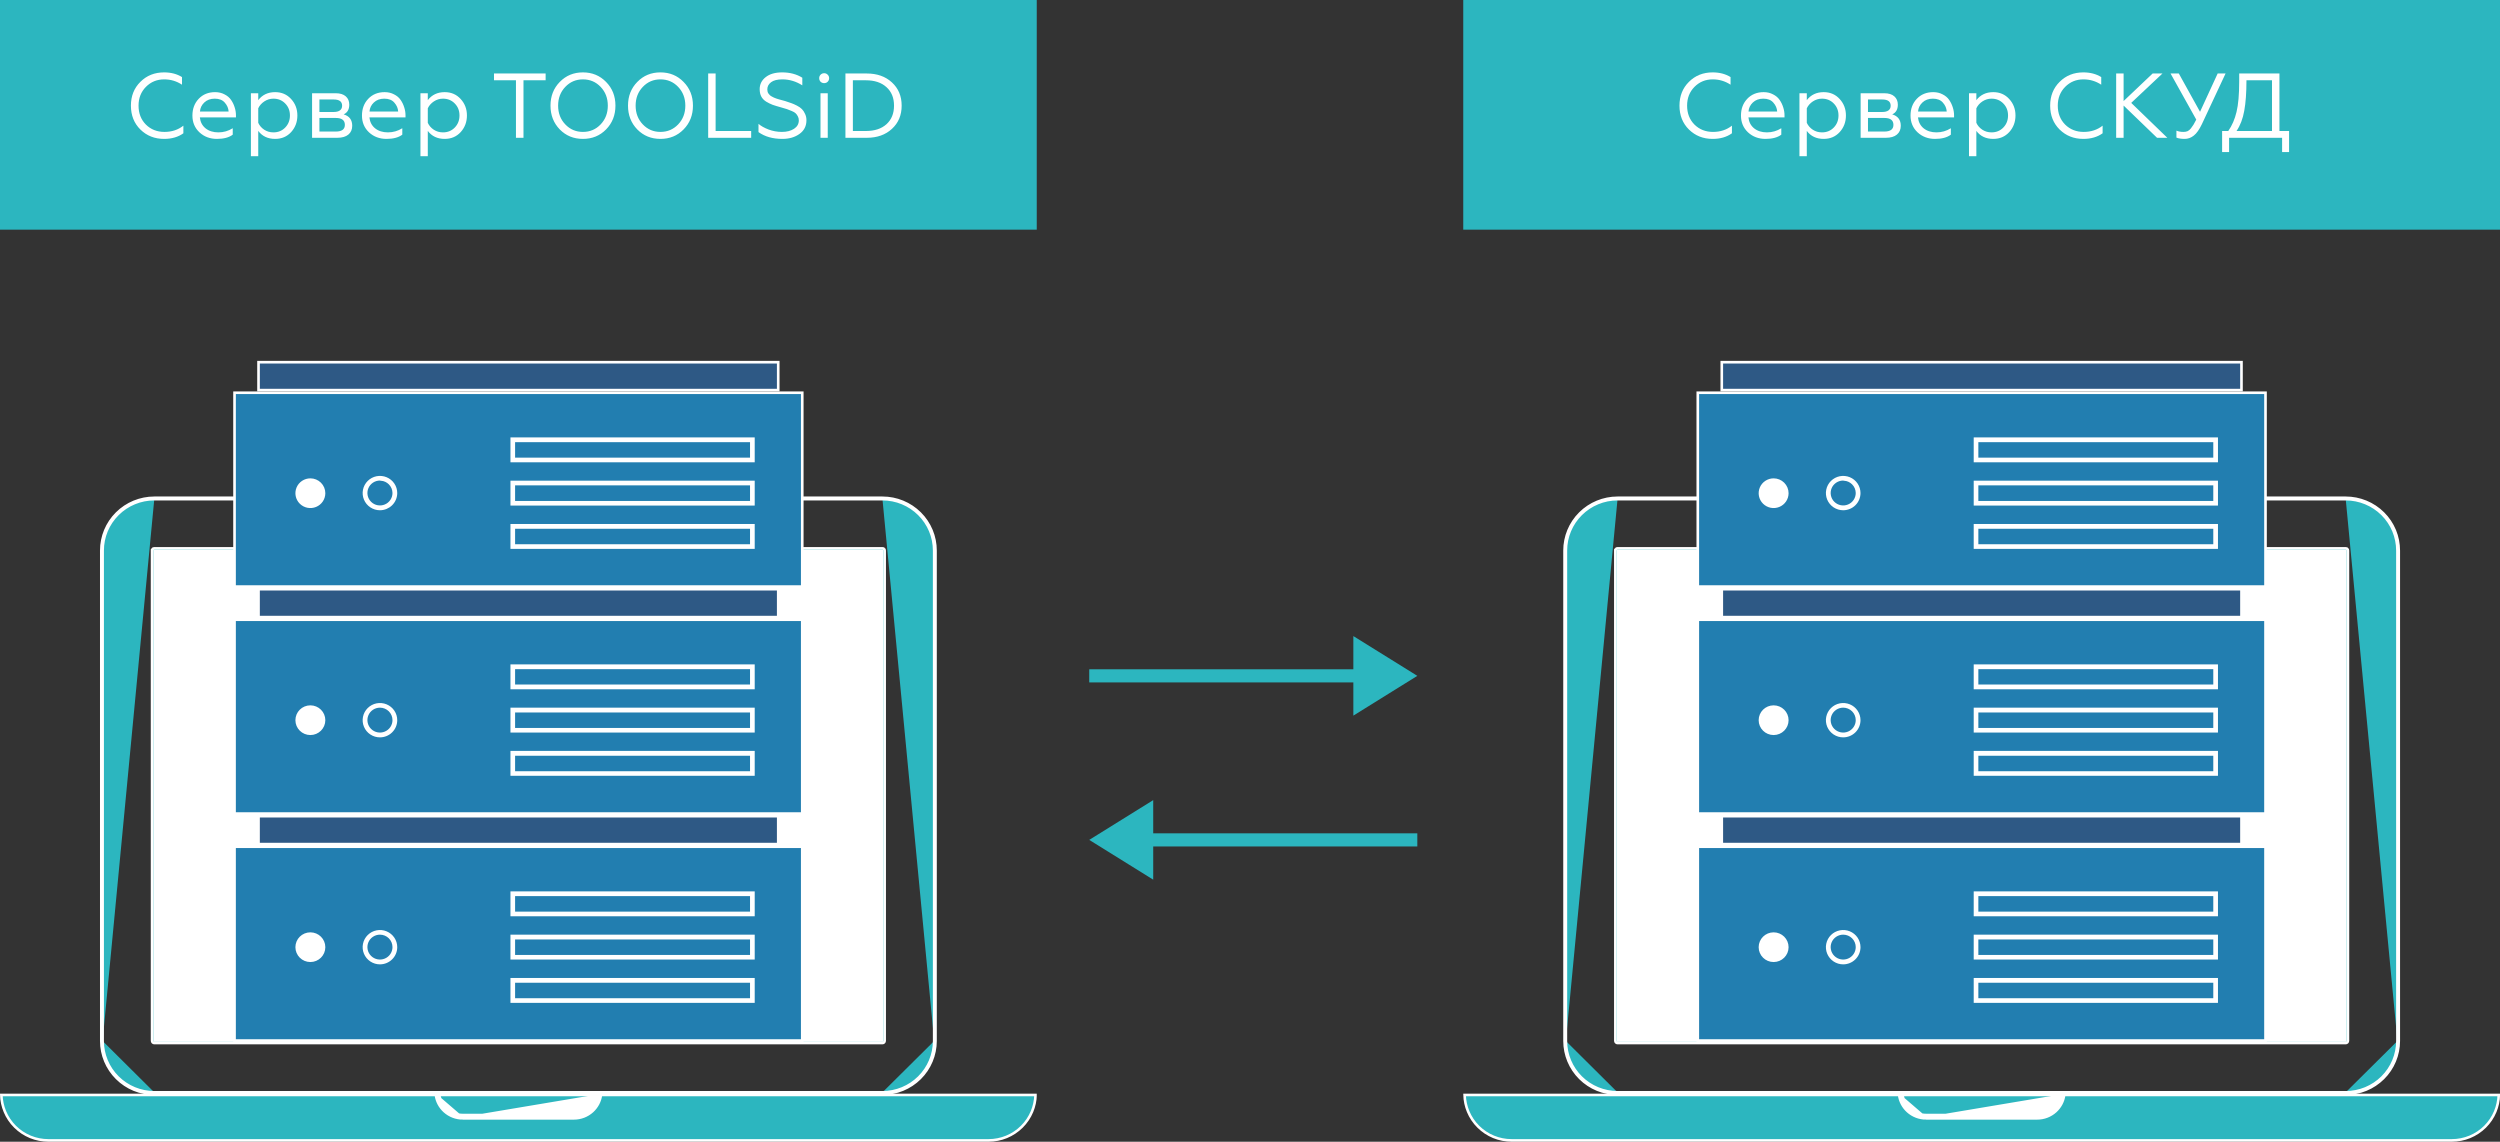 <svg width="381" height="174" viewBox="0 0 381 174" fill="none" xmlns="http://www.w3.org/2000/svg">
<rect x="0" y="0" width="381" height="174" fill="#333333" stroke="none"/>
<g clip-path="url(#clip0_139_3)">
<path d="M142.569 158.648V83.903C142.57 82.848 142.361 81.804 141.956 80.829C141.55 79.855 140.955 78.969 140.204 78.223C139.454 77.476 138.563 76.884 137.582 76.48C136.601 76.075 135.549 75.867 134.487 75.866M142.569 158.648L142.369 158.647M142.569 158.648C142.567 160.775 141.715 162.815 140.2 164.32C138.685 165.824 136.63 166.67 134.487 166.672M142.569 158.648H142.369V158.647M142.369 158.647V83.903V83.903C142.37 82.874 142.166 81.856 141.771 80.906C141.375 79.956 140.795 79.092 140.063 78.364C139.331 77.637 138.462 77.059 137.505 76.665C136.549 76.27 135.523 76.067 134.487 76.066M142.369 158.647C142.367 160.722 141.537 162.711 140.059 164.178C138.581 165.645 136.577 166.47 134.487 166.472M134.487 76.066H134.487V75.866M134.487 76.066C134.487 76.066 134.487 76.066 134.487 76.066L134.487 75.866M134.487 76.066H23.513M134.487 75.866H23.513M23.513 75.866L23.513 76.066C23.513 76.066 23.513 76.066 23.513 76.066M23.513 75.866C21.369 75.869 19.314 76.718 17.8 78.225C16.286 79.732 15.436 81.774 15.438 83.903V158.648M23.513 75.866V76.066H23.513M23.513 76.066C21.422 76.069 19.418 76.897 17.941 78.367C16.464 79.836 15.636 81.827 15.638 83.903L15.638 83.903L15.638 158.647M15.638 158.647L15.438 158.648M15.638 158.647L15.638 158.648H15.438M15.638 158.647C15.639 160.72 16.469 162.709 17.945 164.175C19.422 165.642 21.424 166.468 23.513 166.472M15.438 158.648C15.439 160.774 16.291 162.813 17.804 164.317C19.318 165.822 21.371 166.668 23.513 166.672M23.513 166.672V166.472H23.513M23.513 166.672L23.513 166.472M23.513 166.672H134.487M23.513 166.472H134.487M134.487 166.672L134.487 166.472M134.487 166.672V166.472H134.487M23.18 83.894L23.179 83.894V83.903V158.629C23.179 158.717 23.215 158.802 23.278 158.864C23.34 158.927 23.425 158.961 23.513 158.961H134.487C134.575 158.961 134.66 158.927 134.722 158.864C134.785 158.802 134.821 158.717 134.821 158.629V83.903C134.821 83.814 134.785 83.729 134.722 83.667L134.582 83.808L134.722 83.667C134.66 83.605 134.575 83.57 134.487 83.57H23.513V83.57L23.504 83.57C23.42 83.574 23.34 83.609 23.279 83.669L23.42 83.81L23.279 83.669C23.219 83.728 23.183 83.809 23.18 83.894Z" fill="#2CB6BF" stroke="white" stroke-width="0.4"/>
<path d="M134.421 83.97V158.58H23.579V83.97H134.421Z" fill="white" stroke="white" stroke-width="0.4"/>
<path d="M0.202 166.872H157.817C157.794 167.743 157.611 168.604 157.274 169.411C156.914 170.273 156.387 171.057 155.722 171.717C155.057 172.377 154.267 172.901 153.398 173.259C152.529 173.616 151.598 173.8 150.657 173.8H7.362C6.42 173.799 5.488 173.614 4.618 173.255C3.748 172.896 2.958 172.371 2.293 171.709C1.627 171.047 1.1 170.261 0.741 169.397C0.408 168.594 0.225 167.738 0.202 166.872Z" fill="#2CB6BF" stroke="white" stroke-width="0.4"/>
<path d="M70.533 170.434H87.474C88.506 170.434 89.501 170.051 90.264 169.361C90.977 168.716 91.44 167.846 91.577 166.902L70.533 170.434ZM70.533 170.434C69.5 170.435 68.504 170.053 67.741 169.363C67.027 168.718 66.565 167.847 66.43 166.902L70.533 170.434ZM91.377 166.882C91.246 167.777 90.806 168.601 90.13 169.213C89.403 169.869 88.456 170.234 87.474 170.234C87.474 170.234 87.474 170.234 87.474 170.234H70.533L70.533 170.234C69.549 170.235 68.602 169.871 67.875 169.214C67.198 168.603 66.759 167.777 66.629 166.882L66.938 166.852C67.06 167.672 67.464 168.428 68.083 168.99C68.753 169.596 69.627 169.932 70.533 169.932C70.533 169.932 70.533 169.932 70.533 169.932H87.474L87.474 169.932C88.379 169.931 89.252 169.594 89.921 168.988C90.541 168.427 90.945 167.672 91.068 166.852L91.377 166.882ZM66.406 166.703L66.41 166.744C66.409 166.73 66.407 166.717 66.406 166.703Z" fill="white" stroke="white" stroke-width="0.4"/>
<path d="M23.579 166.819V166.517H134.421V166.819H23.579Z" fill="white" stroke="white" stroke-width="0.4"/>
<path d="M35.743 158.58V129.041H122.263V158.58H35.743Z" fill="#227EB0" stroke="white" stroke-width="0.4"/>
<path d="M39.399 128.641V124.387H118.601V128.641H39.399Z" fill="#2E5985" stroke="white" stroke-width="0.4"/>
<path d="M49.38 144.351C49.38 145.49 48.45 146.415 47.3 146.415C46.15 146.415 45.22 145.49 45.22 144.351C45.22 143.213 46.15 142.288 47.3 142.288C48.45 142.288 49.38 143.213 49.38 144.351Z" fill="white" stroke="white" stroke-width="0.4"/>
<path d="M57.904 146.769C57.421 146.769 56.95 146.627 56.55 146.361C56.149 146.095 55.837 145.718 55.653 145.276C55.468 144.834 55.42 144.348 55.514 143.88C55.608 143.411 55.84 142.98 56.18 142.642C56.521 142.304 56.955 142.073 57.428 141.98C57.901 141.887 58.391 141.934 58.837 142.118C59.282 142.301 59.663 142.611 59.93 143.009C60.198 143.406 60.34 143.873 60.34 144.351C60.339 144.991 60.082 145.605 59.625 146.058C59.169 146.512 58.55 146.767 57.904 146.769ZM57.904 142.242C57.487 142.242 57.079 142.364 56.732 142.595C56.385 142.825 56.114 143.152 55.954 143.536C55.794 143.919 55.752 144.341 55.834 144.748C55.915 145.155 56.117 145.529 56.412 145.822C56.707 146.115 57.083 146.314 57.492 146.395C57.901 146.476 58.326 146.435 58.711 146.276C59.097 146.117 59.426 145.849 59.658 145.504C59.891 145.159 60.014 144.754 60.014 144.339C60.014 143.782 59.792 143.248 59.396 142.855C59 142.462 58.463 142.242 57.904 142.242Z" fill="#2E5985" stroke="white" stroke-width="0.4"/>
<path d="M78.3 138.932V139.132H78.5H114.305H114.505V138.932V136.567V136.367H114.305H78.5H78.3V136.567V138.932ZM114.818 139.44H77.993V136.047H114.818V139.44Z" fill="#2E5985" stroke="white" stroke-width="0.4"/>
<path d="M78.3 145.534V145.734H78.5H114.305H114.505V145.534V143.175V142.975H114.305H78.5H78.3V143.175V145.534ZM114.818 146.035H77.993V142.642H114.818V146.035Z" fill="#2E5985" stroke="white" stroke-width="0.4"/>
<path d="M78.3 152.129V152.329H78.5H114.305H114.505V152.129V149.77V149.57H114.305H78.5H78.3V149.77V152.129ZM114.818 152.637H77.993V149.243H114.818V152.637Z" fill="#2E5985" stroke="white" stroke-width="0.4"/>
<path d="M35.743 123.987V94.447H122.263V123.987H35.743Z" fill="#227EB0" stroke="white" stroke-width="0.4"/>
<path d="M39.399 94.047V89.793H118.601V94.047H39.399Z" fill="#2E5985" stroke="white" stroke-width="0.4"/>
<path d="M49.38 109.758C49.38 110.896 48.45 111.821 47.3 111.821C46.15 111.821 45.22 110.896 45.22 109.758C45.22 108.619 46.15 107.694 47.3 107.694C48.45 107.694 49.38 108.619 49.38 109.758Z" fill="white" stroke="white" stroke-width="0.4"/>
<path d="M57.904 112.175C57.421 112.175 56.95 112.033 56.55 111.768C56.149 111.502 55.837 111.124 55.653 110.682C55.468 110.241 55.42 109.755 55.514 109.286C55.608 108.818 55.84 108.387 56.18 108.049C56.521 107.71 56.955 107.48 57.428 107.386C57.901 107.293 58.391 107.341 58.837 107.524C59.282 107.707 59.663 108.017 59.93 108.415C60.198 108.813 60.34 109.28 60.34 109.757C60.339 110.398 60.082 111.012 59.625 111.465C59.169 111.918 58.55 112.174 57.904 112.175ZM57.904 107.648C57.487 107.648 57.079 107.771 56.732 108.001C56.385 108.231 56.114 108.559 55.954 108.942C55.794 109.325 55.752 109.747 55.834 110.154C55.915 110.561 56.117 110.935 56.412 111.228C56.707 111.521 57.083 111.721 57.492 111.802C57.901 111.883 58.326 111.841 58.711 111.683C59.097 111.524 59.426 111.255 59.658 110.911C59.891 110.566 60.014 110.16 60.014 109.745C60.014 109.188 59.792 108.655 59.396 108.262C59 107.869 58.463 107.648 57.904 107.648Z" fill="#2E5985" stroke="white" stroke-width="0.4"/>
<path d="M78.3 104.32V104.52H78.5H114.305H114.505V104.32V101.98V101.78H114.305H78.5H78.3V101.98V104.32ZM114.818 104.847H77.993V101.453H114.818V104.847Z" fill="#2E5985" stroke="white" stroke-width="0.4"/>
<path d="M78.3 110.94V111.14H78.5H114.305H114.505V110.94V108.582V108.382H114.305H78.5H78.3V108.582V110.94ZM114.818 111.442H77.993V108.048H114.818V111.442Z" fill="#2E5985" stroke="white" stroke-width="0.4"/>
<path d="M78.3 117.535V117.735H78.5H114.305H114.505V117.535V115.177V114.977H114.305H78.5H78.3V115.177V117.535ZM114.818 118.031H77.993V114.637H114.818V118.031Z" fill="#2E5985" stroke="white" stroke-width="0.4"/>
<path d="M35.743 89.394V59.854H122.263V89.394H35.743Z" fill="#227EB0" stroke="white" stroke-width="0.4"/>
<path d="M39.399 59.454V55.2H118.601V59.454H39.399Z" fill="#2E5985" stroke="white" stroke-width="0.4"/>
<path d="M49.38 75.164C49.38 75.572 49.258 75.971 49.03 76.31C48.801 76.65 48.477 76.914 48.096 77.071C47.716 77.227 47.298 77.268 46.894 77.188C46.49 77.108 46.12 76.912 45.829 76.623C45.538 76.334 45.34 75.967 45.26 75.567C45.18 75.166 45.221 74.752 45.378 74.375C45.535 73.998 45.802 73.676 46.144 73.449C46.486 73.222 46.888 73.101 47.3 73.101C47.852 73.101 48.381 73.318 48.771 73.706C49.161 74.093 49.38 74.617 49.38 75.164Z" fill="white" stroke="white" stroke-width="0.4"/>
<path d="M58.104 73.064V73.036H57.904C57.487 73.036 57.079 73.159 56.732 73.389C56.385 73.619 56.114 73.946 55.954 74.33C55.794 74.713 55.752 75.135 55.834 75.542C55.915 75.949 56.117 76.323 56.412 76.616C56.707 76.909 57.083 77.109 57.492 77.189C57.901 77.27 58.326 77.229 58.711 77.07C59.097 76.912 59.426 76.643 59.658 76.298C59.891 75.953 60.014 75.548 60.014 75.133L60.014 75.131C60.009 74.578 59.784 74.049 59.388 73.661C59.041 73.319 58.586 73.11 58.104 73.064ZM57.904 77.563C57.421 77.563 56.95 77.421 56.55 77.155C56.149 76.889 55.837 76.512 55.653 76.07C55.468 75.628 55.42 75.143 55.514 74.674C55.608 74.205 55.84 73.774 56.18 73.436C56.521 73.098 56.955 72.867 57.428 72.774C57.901 72.681 58.391 72.729 58.837 72.912C59.282 73.095 59.663 73.405 59.93 73.803C60.198 74.2 60.34 74.667 60.34 75.145C60.339 75.785 60.082 76.399 59.625 76.853C59.169 77.306 58.55 77.561 57.904 77.563Z" fill="#2E5985" stroke="white" stroke-width="0.4"/>
<path d="M78.3 69.745V69.945H78.5H114.305H114.505V69.745V67.387V67.187H114.305H78.5H78.3V67.387V69.745ZM114.818 70.254H77.993V66.86H114.818V70.254Z" fill="#2E5985" stroke="white" stroke-width="0.4"/>
<path d="M78.3 76.347V76.547H78.5H114.305H114.505V76.347V73.969V73.769H114.305H78.5H78.3V73.969V76.347ZM114.818 76.849H77.993V73.455H114.818V76.849Z" fill="#2E5985" stroke="white" stroke-width="0.4"/>
<path d="M78.3 82.942V83.142H78.5H114.305H114.505V82.942V80.583V80.383H114.305H78.5H78.3V80.583V82.942ZM114.818 83.45H77.993V80.056H114.818V83.45Z" fill="#2E5985" stroke="white" stroke-width="0.4"/>
</g>
<rect width="158" height="35" fill="#2CB6BF"/>
<path d="M25.006 21.168C23.569 21.168 22.365 20.692 21.394 19.74C20.433 18.788 19.952 17.575 19.952 16.1C19.952 14.635 20.433 13.426 21.394 12.474C22.355 11.513 23.559 11.032 25.006 11.032C26.061 11.032 26.971 11.27 27.736 11.746V12.908C26.915 12.367 26.009 12.096 25.02 12.096C23.919 12.096 22.99 12.479 22.234 13.244C21.487 14 21.114 14.952 21.114 16.1C21.114 17.267 21.487 18.228 22.234 18.984C22.99 19.731 23.933 20.104 25.062 20.104C26.182 20.104 27.143 19.787 27.946 19.152V20.314C27.153 20.883 26.173 21.168 25.006 21.168ZM33.062 21.168C32.008 21.168 31.121 20.837 30.402 20.174C29.684 19.502 29.324 18.648 29.324 17.612C29.324 16.585 29.642 15.736 30.276 15.064C30.92 14.383 31.756 14.042 32.782 14.042C33.314 14.042 33.79 14.154 34.21 14.378C34.64 14.593 34.976 14.877 35.218 15.232C35.461 15.587 35.643 15.965 35.764 16.366C35.895 16.767 35.96 17.173 35.96 17.584V17.892H30.458C30.533 18.592 30.822 19.147 31.326 19.558C31.84 19.969 32.493 20.174 33.286 20.174C34.07 20.174 34.798 19.964 35.47 19.544V20.524C34.901 20.953 34.098 21.168 33.062 21.168ZM30.472 16.996H34.84C34.812 16.501 34.621 16.053 34.266 15.652C33.921 15.241 33.408 15.036 32.726 15.036C32.073 15.036 31.541 15.232 31.13 15.624C30.729 16.007 30.51 16.464 30.472 16.996ZM39.356 23.8H38.236V14.21H39.356V15.26C39.982 14.448 40.84 14.042 41.932 14.042C42.922 14.042 43.734 14.392 44.368 15.092C45.003 15.783 45.32 16.618 45.32 17.598C45.32 18.587 45.003 19.432 44.368 20.132C43.734 20.823 42.922 21.168 41.932 21.168C40.822 21.168 39.963 20.762 39.356 19.95V23.8ZM39.356 16.506V18.718C39.552 19.147 39.856 19.497 40.266 19.768C40.677 20.039 41.144 20.174 41.666 20.174C42.394 20.174 42.996 19.927 43.472 19.432C43.948 18.937 44.186 18.326 44.186 17.598C44.186 16.87 43.948 16.263 43.472 15.778C42.996 15.283 42.394 15.036 41.666 15.036C41.172 15.036 40.71 15.176 40.28 15.456C39.86 15.736 39.552 16.086 39.356 16.506ZM47.56 21V14.21H51.158C51.83 14.21 52.344 14.369 52.698 14.686C53.053 15.003 53.23 15.423 53.23 15.946C53.23 16.674 52.946 17.169 52.376 17.43C53.244 17.691 53.678 18.27 53.678 19.166C53.678 19.735 53.482 20.183 53.09 20.51C52.698 20.837 52.134 21 51.396 21H47.56ZM48.68 20.048H51.172C52.096 20.048 52.558 19.707 52.558 19.026C52.558 18.326 52.096 17.976 51.172 17.976H48.68V20.048ZM48.68 17.066H50.864C51.266 17.066 51.578 16.987 51.802 16.828C52.026 16.66 52.138 16.422 52.138 16.114C52.138 15.479 51.714 15.162 50.864 15.162H48.68V17.066ZM58.902 21.168C57.847 21.168 56.961 20.837 56.242 20.174C55.523 19.502 55.164 18.648 55.164 17.612C55.164 16.585 55.481 15.736 56.116 15.064C56.76 14.383 57.596 14.042 58.622 14.042C59.154 14.042 59.63 14.154 60.05 14.378C60.48 14.593 60.816 14.877 61.058 15.232C61.301 15.587 61.483 15.965 61.604 16.366C61.735 16.767 61.8 17.173 61.8 17.584V17.892H56.298C56.373 18.592 56.662 19.147 57.166 19.558C57.679 19.969 58.333 20.174 59.126 20.174C59.91 20.174 60.638 19.964 61.31 19.544V20.524C60.741 20.953 59.938 21.168 58.902 21.168ZM56.312 16.996H60.68C60.652 16.501 60.461 16.053 60.106 15.652C59.761 15.241 59.248 15.036 58.566 15.036C57.913 15.036 57.381 15.232 56.97 15.624C56.569 16.007 56.349 16.464 56.312 16.996ZM65.196 23.8H64.076V14.21H65.196V15.26C65.821 14.448 66.68 14.042 67.772 14.042C68.761 14.042 69.573 14.392 70.208 15.092C70.843 15.783 71.16 16.618 71.16 17.598C71.16 18.587 70.843 19.432 70.208 20.132C69.573 20.823 68.761 21.168 67.772 21.168C66.661 21.168 65.803 20.762 65.196 19.95V23.8ZM65.196 16.506V18.718C65.392 19.147 65.695 19.497 66.106 19.768C66.517 20.039 66.983 20.174 67.506 20.174C68.234 20.174 68.836 19.927 69.312 19.432C69.788 18.937 70.026 18.326 70.026 17.598C70.026 16.87 69.788 16.263 69.312 15.778C68.836 15.283 68.234 15.036 67.506 15.036C67.011 15.036 66.549 15.176 66.12 15.456C65.7 15.736 65.392 16.086 65.196 16.506ZM78.631 21V12.236H75.285V11.2H83.153V12.236H79.779V21H78.631ZM85.309 12.488C86.252 11.517 87.428 11.032 88.837 11.032C90.247 11.032 91.423 11.517 92.365 12.488C93.317 13.449 93.793 14.653 93.793 16.1C93.793 17.547 93.317 18.755 92.365 19.726C91.423 20.687 90.247 21.168 88.837 21.168C87.428 21.168 86.252 20.687 85.309 19.726C84.367 18.755 83.895 17.547 83.895 16.1C83.895 14.653 84.367 13.449 85.309 12.488ZM88.837 20.104C89.911 20.104 90.811 19.721 91.539 18.956C92.267 18.191 92.631 17.239 92.631 16.1C92.631 14.961 92.267 14.009 91.539 13.244C90.811 12.479 89.911 12.096 88.837 12.096C87.773 12.096 86.877 12.479 86.149 13.244C85.421 14.009 85.057 14.961 85.057 16.1C85.057 17.239 85.421 18.191 86.149 18.956C86.877 19.721 87.773 20.104 88.837 20.104ZM97.122 12.488C98.064 11.517 99.24 11.032 100.65 11.032C102.059 11.032 103.235 11.517 104.178 12.488C105.13 13.449 105.606 14.653 105.606 16.1C105.606 17.547 105.13 18.755 104.178 19.726C103.235 20.687 102.059 21.168 100.65 21.168C99.24 21.168 98.064 20.687 97.122 19.726C96.179 18.755 95.708 17.547 95.708 16.1C95.708 14.653 96.179 13.449 97.122 12.488ZM100.65 20.104C101.723 20.104 102.624 19.721 103.352 18.956C104.08 18.191 104.444 17.239 104.444 16.1C104.444 14.961 104.08 14.009 103.352 13.244C102.624 12.479 101.723 12.096 100.65 12.096C99.586 12.096 98.69 12.479 97.962 13.244C97.234 14.009 96.87 14.961 96.87 16.1C96.87 17.239 97.234 18.191 97.962 18.956C98.69 19.721 99.586 20.104 100.65 20.104ZM107.926 21V11.2H109.06V19.964H114.478V21H107.926ZM119.234 21.168C117.768 21.168 116.555 20.823 115.594 20.132V18.872C115.967 19.199 116.48 19.488 117.134 19.74C117.796 19.983 118.473 20.104 119.164 20.104C119.91 20.104 120.526 19.945 121.012 19.628C121.497 19.311 121.74 18.881 121.74 18.34C121.74 18.107 121.688 17.901 121.586 17.724C121.492 17.537 121.38 17.383 121.25 17.262C121.128 17.141 120.928 17.024 120.648 16.912C120.377 16.791 120.139 16.697 119.934 16.632C119.738 16.567 119.439 16.478 119.038 16.366C118.496 16.217 118.067 16.086 117.75 15.974C117.432 15.853 117.101 15.689 116.756 15.484C116.42 15.269 116.172 15.008 116.014 14.7C115.855 14.392 115.776 14.023 115.776 13.594C115.776 12.847 116.079 12.236 116.686 11.76C117.292 11.275 118.132 11.032 119.206 11.032C120.382 11.032 121.404 11.303 122.272 11.844V13.006C121.31 12.399 120.298 12.096 119.234 12.096C118.468 12.096 117.894 12.241 117.512 12.53C117.129 12.819 116.938 13.183 116.938 13.622C116.938 13.743 116.952 13.86 116.98 13.972C117.008 14.075 117.054 14.173 117.12 14.266C117.194 14.35 117.26 14.425 117.316 14.49C117.372 14.555 117.47 14.625 117.61 14.7C117.75 14.765 117.857 14.821 117.932 14.868C118.006 14.905 118.137 14.957 118.324 15.022C118.52 15.078 118.655 15.12 118.73 15.148C118.814 15.167 118.968 15.209 119.192 15.274C119.425 15.339 119.579 15.381 119.654 15.4C120.055 15.521 120.372 15.629 120.606 15.722C120.848 15.806 121.133 15.932 121.46 16.1C121.786 16.268 122.038 16.445 122.216 16.632C122.402 16.819 122.561 17.061 122.692 17.36C122.832 17.649 122.902 17.971 122.902 18.326C122.902 19.213 122.547 19.908 121.838 20.412C121.138 20.916 120.27 21.168 119.234 21.168ZM125.043 21V14.21H126.149V21H125.043ZM125.057 12.46C124.917 12.311 124.847 12.129 124.847 11.914C124.847 11.699 124.917 11.522 125.057 11.382C125.206 11.233 125.388 11.158 125.603 11.158C125.817 11.158 125.995 11.233 126.135 11.382C126.284 11.522 126.359 11.699 126.359 11.914C126.359 12.129 126.284 12.311 126.135 12.46C125.995 12.6 125.817 12.67 125.603 12.67C125.388 12.67 125.206 12.6 125.057 12.46ZM128.844 21V11.2H132.092C133.67 11.2 134.948 11.653 135.928 12.558C136.918 13.463 137.412 14.644 137.412 16.1C137.412 17.556 136.918 18.737 135.928 19.642C134.948 20.547 133.67 21 132.092 21H128.844ZM129.978 19.964H131.966C133.292 19.964 134.337 19.619 135.102 18.928C135.868 18.228 136.25 17.285 136.25 16.1C136.25 14.915 135.868 13.977 135.102 13.286C134.337 12.586 133.292 12.236 131.966 12.236H129.978V19.964Z" fill="white"/>
<g clip-path="url(#clip1_139_3)">
<path d="M365.569 158.648V83.903C365.57 82.848 365.361 81.804 364.956 80.829C364.55 79.855 363.955 78.969 363.204 78.223C362.454 77.476 361.563 76.884 360.582 76.48C359.601 76.075 358.549 75.867 357.487 75.866M365.569 158.648L365.369 158.647M365.569 158.648C365.567 160.775 364.715 162.815 363.2 164.32C361.685 165.824 359.63 166.67 357.487 166.672M365.569 158.648H365.369V158.647M365.369 158.647V83.903V83.903C365.37 82.874 365.166 81.856 364.771 80.906C364.375 79.956 363.795 79.092 363.063 78.364C362.331 77.637 361.462 77.059 360.505 76.665C359.549 76.27 358.523 76.067 357.487 76.066M365.369 158.647C365.367 160.722 364.537 162.711 363.059 164.178C361.581 165.645 359.577 166.47 357.487 166.472M357.487 76.066H357.487V75.866M357.487 76.066C357.487 76.066 357.487 76.066 357.487 76.066L357.487 75.866M357.487 76.066H246.513M357.487 75.866H246.513M246.513 75.866L246.513 76.066C246.513 76.066 246.513 76.066 246.513 76.066M246.513 75.866C244.369 75.869 242.314 76.718 240.8 78.225C239.286 79.732 238.436 81.774 238.438 83.903V158.648M246.513 75.866V76.066H246.513M246.513 76.066C244.422 76.069 242.418 76.897 240.941 78.367C239.464 79.836 238.636 81.827 238.638 83.903L238.638 83.903L238.638 158.647M238.638 158.647L238.438 158.648M238.638 158.647L238.638 158.648H238.438M238.638 158.647C238.639 160.72 239.469 162.709 240.945 164.175C242.422 165.642 244.424 166.468 246.513 166.472M238.438 158.648C238.439 160.774 239.29 162.813 240.804 164.317C242.318 165.822 244.371 166.668 246.513 166.672M246.513 166.672V166.472H246.513M246.513 166.672L246.513 166.472M246.513 166.672H357.487M246.513 166.472H357.487M357.487 166.672L357.487 166.472M357.487 166.672V166.472H357.487M246.18 83.894L246.179 83.894V83.903V158.629C246.179 158.717 246.215 158.802 246.278 158.864C246.34 158.927 246.425 158.961 246.513 158.961H357.487C357.575 158.961 357.66 158.927 357.722 158.864C357.785 158.802 357.821 158.717 357.821 158.629V83.903C357.821 83.814 357.785 83.729 357.722 83.667L357.582 83.808L357.722 83.667C357.66 83.605 357.575 83.57 357.487 83.57H246.513V83.57L246.504 83.57C246.42 83.574 246.34 83.609 246.279 83.669L246.42 83.81L246.279 83.669C246.219 83.728 246.183 83.809 246.18 83.894Z" fill="#2CB6BF" stroke="white" stroke-width="0.4"/>
<path d="M357.421 83.97V158.58H246.579V83.97H357.421Z" fill="white" stroke="white" stroke-width="0.4"/>
<path d="M223.202 166.872H380.817C380.794 167.743 380.611 168.604 380.274 169.411C379.914 170.273 379.387 171.057 378.722 171.717C378.057 172.377 377.267 172.901 376.398 173.259C375.529 173.616 374.598 173.8 373.657 173.8H230.362C229.42 173.799 228.488 173.614 227.618 173.255C226.748 172.896 225.958 172.371 225.293 171.709C224.627 171.047 224.1 170.261 223.741 169.397C223.408 168.594 223.225 167.738 223.202 166.872Z" fill="#2CB6BF" stroke="white" stroke-width="0.4"/>
<path d="M293.533 170.434H310.474C311.506 170.434 312.501 170.051 313.264 169.361C313.977 168.716 314.44 167.846 314.577 166.902L293.533 170.434ZM293.533 170.434C292.5 170.435 291.505 170.053 290.741 169.363C290.027 168.718 289.565 167.847 289.429 166.902L293.533 170.434ZM314.377 166.882C314.246 167.777 313.806 168.601 313.13 169.213C312.403 169.869 311.456 170.234 310.474 170.234C310.473 170.234 310.473 170.234 310.473 170.234H293.533L293.533 170.234C292.55 170.235 291.602 169.871 290.875 169.214C290.198 168.603 289.759 167.777 289.629 166.882L289.938 166.852C290.06 167.672 290.464 168.428 291.083 168.99C291.753 169.596 292.627 169.932 293.533 169.932C293.533 169.932 293.533 169.932 293.533 169.932H310.474L310.474 169.932C311.379 169.931 312.252 169.594 312.922 168.988C313.541 168.427 313.945 167.672 314.068 166.852L314.377 166.882ZM289.406 166.703L289.41 166.744C289.409 166.73 289.407 166.717 289.406 166.703Z" fill="white" stroke="white" stroke-width="0.4"/>
<path d="M246.579 166.819V166.517H357.421V166.819H246.579Z" fill="white" stroke="white" stroke-width="0.4"/>
<path d="M258.743 158.58V129.041H345.263V158.58H258.743Z" fill="#227EB0" stroke="white" stroke-width="0.4"/>
<path d="M262.399 128.641V124.387H341.601V128.641H262.399Z" fill="#2E5985" stroke="white" stroke-width="0.4"/>
<path d="M272.38 144.351C272.38 145.49 271.45 146.415 270.3 146.415C269.15 146.415 268.22 145.49 268.22 144.351C268.22 143.213 269.15 142.288 270.3 142.288C271.45 142.288 272.38 143.213 272.38 144.351Z" fill="white" stroke="white" stroke-width="0.4"/>
<path d="M280.904 146.769C280.421 146.769 279.95 146.627 279.55 146.361C279.149 146.095 278.837 145.718 278.652 145.276C278.468 144.834 278.42 144.348 278.514 143.88C278.608 143.411 278.84 142.98 279.18 142.642C279.521 142.304 279.955 142.073 280.428 141.98C280.901 141.887 281.391 141.934 281.837 142.118C282.282 142.301 282.663 142.611 282.93 143.009C283.198 143.406 283.34 143.873 283.34 144.351C283.339 144.991 283.082 145.605 282.625 146.058C282.169 146.512 281.55 146.767 280.904 146.769ZM280.904 142.242C280.487 142.242 280.079 142.364 279.732 142.595C279.385 142.825 279.114 143.152 278.954 143.536C278.794 143.919 278.752 144.341 278.834 144.748C278.915 145.155 279.117 145.529 279.412 145.822C279.707 146.115 280.083 146.314 280.492 146.395C280.901 146.476 281.326 146.435 281.711 146.276C282.097 146.117 282.426 145.849 282.658 145.504C282.89 145.159 283.014 144.754 283.014 144.339C283.014 143.782 282.792 143.248 282.396 142.855C282 142.462 281.463 142.242 280.904 142.242Z" fill="#2E5985" stroke="white" stroke-width="0.4"/>
<path d="M301.3 138.932V139.132H301.5H337.305H337.505V138.932V136.567V136.367H337.305H301.5H301.3V136.567V138.932ZM337.818 139.44H300.993V136.047H337.818V139.44Z" fill="#2E5985" stroke="white" stroke-width="0.4"/>
<path d="M301.3 145.534V145.734H301.5H337.305H337.505V145.534V143.175V142.975H337.305H301.5H301.3V143.175V145.534ZM337.818 146.035H300.993V142.642H337.818V146.035Z" fill="#2E5985" stroke="white" stroke-width="0.4"/>
<path d="M301.3 152.129V152.329H301.5H337.305H337.505V152.129V149.77V149.57H337.305H301.5H301.3V149.77V152.129ZM337.818 152.637H300.993V149.243H337.818V152.637Z" fill="#2E5985" stroke="white" stroke-width="0.4"/>
<path d="M258.743 123.987V94.447H345.263V123.987H258.743Z" fill="#227EB0" stroke="white" stroke-width="0.4"/>
<path d="M262.399 94.047V89.793H341.601V94.047H262.399Z" fill="#2E5985" stroke="white" stroke-width="0.4"/>
<path d="M272.38 109.758C272.38 110.896 271.45 111.821 270.3 111.821C269.15 111.821 268.22 110.896 268.22 109.758C268.22 108.619 269.15 107.694 270.3 107.694C271.45 107.694 272.38 108.619 272.38 109.758Z" fill="white" stroke="white" stroke-width="0.4"/>
<path d="M280.904 112.175C280.421 112.175 279.95 112.033 279.55 111.768C279.149 111.502 278.837 111.124 278.652 110.682C278.468 110.241 278.42 109.755 278.514 109.286C278.608 108.818 278.84 108.387 279.18 108.049C279.521 107.71 279.955 107.48 280.428 107.386C280.901 107.293 281.391 107.341 281.837 107.524C282.282 107.707 282.663 108.017 282.93 108.415C283.198 108.813 283.34 109.28 283.34 109.757C283.339 110.398 283.082 111.012 282.625 111.465C282.169 111.918 281.55 112.174 280.904 112.175ZM280.904 107.648C280.487 107.648 280.079 107.771 279.732 108.001C279.385 108.231 279.114 108.559 278.954 108.942C278.794 109.325 278.752 109.747 278.834 110.154C278.915 110.561 279.117 110.935 279.412 111.228C279.707 111.521 280.083 111.721 280.492 111.802C280.901 111.883 281.326 111.841 281.711 111.683C282.097 111.524 282.426 111.255 282.658 110.911C282.89 110.566 283.014 110.16 283.014 109.745C283.014 109.188 282.792 108.655 282.396 108.262C282 107.869 281.463 107.648 280.904 107.648Z" fill="#2E5985" stroke="white" stroke-width="0.4"/>
<path d="M301.3 104.32V104.52H301.5H337.305H337.505V104.32V101.98V101.78H337.305H301.5H301.3V101.98V104.32ZM337.818 104.847H300.993V101.453H337.818V104.847Z" fill="#2E5985" stroke="white" stroke-width="0.4"/>
<path d="M301.3 110.94V111.14H301.5H337.305H337.505V110.94V108.582V108.382H337.305H301.5H301.3V108.582V110.94ZM337.818 111.442H300.993V108.048H337.818V111.442Z" fill="#2E5985" stroke="white" stroke-width="0.4"/>
<path d="M301.3 117.535V117.735H301.5H337.305H337.505V117.535V115.177V114.977H337.305H301.5H301.3V115.177V117.535ZM337.818 118.031H300.993V114.637H337.818V118.031Z" fill="#2E5985" stroke="white" stroke-width="0.4"/>
<path d="M258.743 89.394V59.854H345.263V89.394H258.743Z" fill="#227EB0" stroke="white" stroke-width="0.4"/>
<path d="M262.399 59.454V55.2H341.601V59.454H262.399Z" fill="#2E5985" stroke="white" stroke-width="0.4"/>
<path d="M272.38 75.164C272.38 75.572 272.258 75.971 272.03 76.31C271.801 76.65 271.477 76.914 271.096 77.071C270.716 77.227 270.298 77.268 269.894 77.188C269.49 77.108 269.12 76.912 268.829 76.623C268.538 76.334 268.34 75.967 268.26 75.567C268.18 75.166 268.221 74.752 268.378 74.375C268.535 73.998 268.802 73.676 269.144 73.449C269.486 73.222 269.888 73.101 270.3 73.101C270.852 73.101 271.381 73.318 271.771 73.706C272.161 74.093 272.38 74.617 272.38 75.164Z" fill="white" stroke="white" stroke-width="0.4"/>
<path d="M281.104 73.064V73.036H280.904C280.487 73.036 280.079 73.159 279.732 73.389C279.385 73.619 279.114 73.946 278.954 74.33C278.794 74.713 278.752 75.135 278.834 75.542C278.915 75.949 279.117 76.323 279.412 76.616C279.707 76.909 280.083 77.109 280.492 77.189C280.901 77.27 281.326 77.229 281.711 77.07C282.097 76.912 282.426 76.643 282.658 76.298C282.89 75.953 283.014 75.548 283.014 75.133L283.014 75.131C283.009 74.578 282.784 74.049 282.388 73.661C282.041 73.319 281.586 73.11 281.104 73.064ZM280.904 77.563C280.421 77.563 279.95 77.421 279.55 77.155C279.149 76.889 278.837 76.512 278.652 76.07C278.468 75.628 278.42 75.143 278.514 74.674C278.608 74.205 278.84 73.774 279.18 73.436C279.521 73.098 279.955 72.867 280.428 72.774C280.901 72.681 281.391 72.729 281.837 72.912C282.282 73.095 282.663 73.405 282.93 73.803C283.198 74.2 283.34 74.667 283.34 75.145C283.339 75.785 283.082 76.399 282.625 76.853C282.169 77.306 281.55 77.561 280.904 77.563Z" fill="#2E5985" stroke="white" stroke-width="0.4"/>
<path d="M301.3 69.745V69.945H301.5H337.305H337.505V69.745V67.387V67.187H337.305H301.5H301.3V67.387V69.745ZM337.818 70.254H300.993V66.86H337.818V70.254Z" fill="#2E5985" stroke="white" stroke-width="0.4"/>
<path d="M301.3 76.347V76.547H301.5H337.305H337.505V76.347V73.969V73.769H337.305H301.5H301.3V73.969V76.347ZM337.818 76.849H300.993V73.455H337.818V76.849Z" fill="#2E5985" stroke="white" stroke-width="0.4"/>
<path d="M301.3 82.942V83.142H301.5H337.305H337.505V82.942V80.583V80.383H337.305H301.5H301.3V80.583V82.942ZM337.818 83.45H300.993V80.056H337.818V83.45Z" fill="#2E5985" stroke="white" stroke-width="0.4"/>
</g>
<rect x="223" width="158" height="35" fill="#2CB6BF"/>
<path d="M261.006 21.168C259.569 21.168 258.365 20.692 257.394 19.74C256.433 18.788 255.952 17.575 255.952 16.1C255.952 14.635 256.433 13.426 257.394 12.474C258.355 11.513 259.559 11.032 261.006 11.032C262.061 11.032 262.971 11.27 263.736 11.746V12.908C262.915 12.367 262.009 12.096 261.02 12.096C259.919 12.096 258.99 12.479 258.234 13.244C257.487 14 257.114 14.952 257.114 16.1C257.114 17.267 257.487 18.228 258.234 18.984C258.99 19.731 259.933 20.104 261.062 20.104C262.182 20.104 263.143 19.787 263.946 19.152V20.314C263.153 20.883 262.173 21.168 261.006 21.168ZM269.062 21.168C268.008 21.168 267.121 20.837 266.402 20.174C265.684 19.502 265.324 18.648 265.324 17.612C265.324 16.585 265.642 15.736 266.276 15.064C266.92 14.383 267.756 14.042 268.782 14.042C269.314 14.042 269.79 14.154 270.21 14.378C270.64 14.593 270.976 14.877 271.218 15.232C271.461 15.587 271.643 15.965 271.764 16.366C271.895 16.767 271.96 17.173 271.96 17.584V17.892H266.458C266.533 18.592 266.822 19.147 267.326 19.558C267.84 19.969 268.493 20.174 269.286 20.174C270.07 20.174 270.798 19.964 271.47 19.544V20.524C270.901 20.953 270.098 21.168 269.062 21.168ZM266.472 16.996H270.84C270.812 16.501 270.621 16.053 270.266 15.652C269.921 15.241 269.408 15.036 268.726 15.036C268.073 15.036 267.541 15.232 267.13 15.624C266.729 16.007 266.51 16.464 266.472 16.996ZM275.356 23.8H274.236V14.21H275.356V15.26C275.982 14.448 276.84 14.042 277.932 14.042C278.922 14.042 279.734 14.392 280.368 15.092C281.003 15.783 281.32 16.618 281.32 17.598C281.32 18.587 281.003 19.432 280.368 20.132C279.734 20.823 278.922 21.168 277.932 21.168C276.822 21.168 275.963 20.762 275.356 19.95V23.8ZM275.356 16.506V18.718C275.552 19.147 275.856 19.497 276.266 19.768C276.677 20.039 277.144 20.174 277.666 20.174C278.394 20.174 278.996 19.927 279.472 19.432C279.948 18.937 280.186 18.326 280.186 17.598C280.186 16.87 279.948 16.263 279.472 15.778C278.996 15.283 278.394 15.036 277.666 15.036C277.172 15.036 276.71 15.176 276.28 15.456C275.86 15.736 275.552 16.086 275.356 16.506ZM283.56 21V14.21H287.158C287.83 14.21 288.344 14.369 288.698 14.686C289.053 15.003 289.23 15.423 289.23 15.946C289.23 16.674 288.946 17.169 288.376 17.43C289.244 17.691 289.678 18.27 289.678 19.166C289.678 19.735 289.482 20.183 289.09 20.51C288.698 20.837 288.134 21 287.396 21H283.56ZM284.68 20.048H287.172C288.096 20.048 288.558 19.707 288.558 19.026C288.558 18.326 288.096 17.976 287.172 17.976H284.68V20.048ZM284.68 17.066H286.864C287.266 17.066 287.578 16.987 287.802 16.828C288.026 16.66 288.138 16.422 288.138 16.114C288.138 15.479 287.714 15.162 286.864 15.162H284.68V17.066ZM294.902 21.168C293.848 21.168 292.961 20.837 292.242 20.174C291.524 19.502 291.164 18.648 291.164 17.612C291.164 16.585 291.482 15.736 292.116 15.064C292.76 14.383 293.596 14.042 294.622 14.042C295.154 14.042 295.63 14.154 296.05 14.378C296.48 14.593 296.816 14.877 297.058 15.232C297.301 15.587 297.483 15.965 297.604 16.366C297.735 16.767 297.8 17.173 297.8 17.584V17.892H292.298C292.373 18.592 292.662 19.147 293.166 19.558C293.68 19.969 294.333 20.174 295.126 20.174C295.91 20.174 296.638 19.964 297.31 19.544V20.524C296.741 20.953 295.938 21.168 294.902 21.168ZM292.312 16.996H296.68C296.652 16.501 296.461 16.053 296.106 15.652C295.761 15.241 295.248 15.036 294.566 15.036C293.913 15.036 293.381 15.232 292.97 15.624C292.569 16.007 292.35 16.464 292.312 16.996ZM301.196 23.8H300.076V14.21H301.196V15.26C301.821 14.448 302.68 14.042 303.772 14.042C304.761 14.042 305.573 14.392 306.208 15.092C306.843 15.783 307.16 16.618 307.16 17.598C307.16 18.587 306.843 19.432 306.208 20.132C305.573 20.823 304.761 21.168 303.772 21.168C302.661 21.168 301.803 20.762 301.196 19.95V23.8ZM301.196 16.506V18.718C301.392 19.147 301.695 19.497 302.106 19.768C302.517 20.039 302.983 20.174 303.506 20.174C304.234 20.174 304.836 19.927 305.312 19.432C305.788 18.937 306.026 18.326 306.026 17.598C306.026 16.87 305.788 16.263 305.312 15.778C304.836 15.283 304.234 15.036 303.506 15.036C303.011 15.036 302.549 15.176 302.12 15.456C301.7 15.736 301.392 16.086 301.196 16.506ZM317.498 21.168C316.061 21.168 314.857 20.692 313.886 19.74C312.925 18.788 312.444 17.575 312.444 16.1C312.444 14.635 312.925 13.426 313.886 12.474C314.848 11.513 316.052 11.032 317.498 11.032C318.553 11.032 319.463 11.27 320.228 11.746V12.908C319.407 12.367 318.502 12.096 317.512 12.096C316.411 12.096 315.482 12.479 314.726 13.244C313.98 14 313.606 14.952 313.606 16.1C313.606 17.267 313.98 18.228 314.726 18.984C315.482 19.731 316.425 20.104 317.554 20.104C318.674 20.104 319.636 19.787 320.438 19.152V20.314C319.645 20.883 318.665 21.168 317.498 21.168ZM323.637 11.2V15.4L328.061 11.2H329.559L324.799 15.68L330.301 21H328.733L323.637 16.086V21H322.503V11.2H323.637ZM332.947 21.168C332.424 21.168 332.004 21.103 331.687 20.972V19.908C331.986 20.039 332.345 20.104 332.765 20.104C332.998 20.104 333.204 20.067 333.381 19.992C333.568 19.908 333.74 19.763 333.899 19.558C334.067 19.343 334.198 19.157 334.291 18.998C334.384 18.839 334.524 18.583 334.711 18.228L330.791 11.2H332.051L335.285 17.038L337.973 11.2H339.177L335.565 18.928C335.173 19.749 334.762 20.328 334.333 20.664C333.913 21 333.451 21.168 332.947 21.168ZM338.65 23.17V19.964H339.588C340.166 19.133 340.586 18.163 340.848 17.052C341.118 15.932 341.254 14.387 341.254 12.418V11.2H347.386V19.964H348.856V23.17H347.792V21H339.714V23.17H338.65ZM340.848 19.964H346.252V12.236H342.36C342.36 14.112 342.248 15.661 342.024 16.884C341.809 18.097 341.417 19.124 340.848 19.964Z" fill="white"/>
<path d="M166 128L175.75 121.938L175.75 134.062L166 128Z" fill="#2CB6BF"/>
<line x1="174" y1="128" x2="216" y2="128" stroke="#2CB6BF" stroke-width="2"/>
<path d="M216 103L206.25 109.062L206.25 96.938L216 103Z" fill="#2CB6BF"/>
<line x1="208" y1="103" x2="166" y2="103" stroke="#2CB6BF" stroke-width="2"/>
<defs>
<clipPath id="clip0_139_3">
<rect width="158" height="119" fill="white" transform="translate(0 55)"/>
</clipPath>
<clipPath id="clip1_139_3">
<rect width="158" height="119" fill="white" transform="translate(223 55)"/>
</clipPath>
</defs>
</svg>
